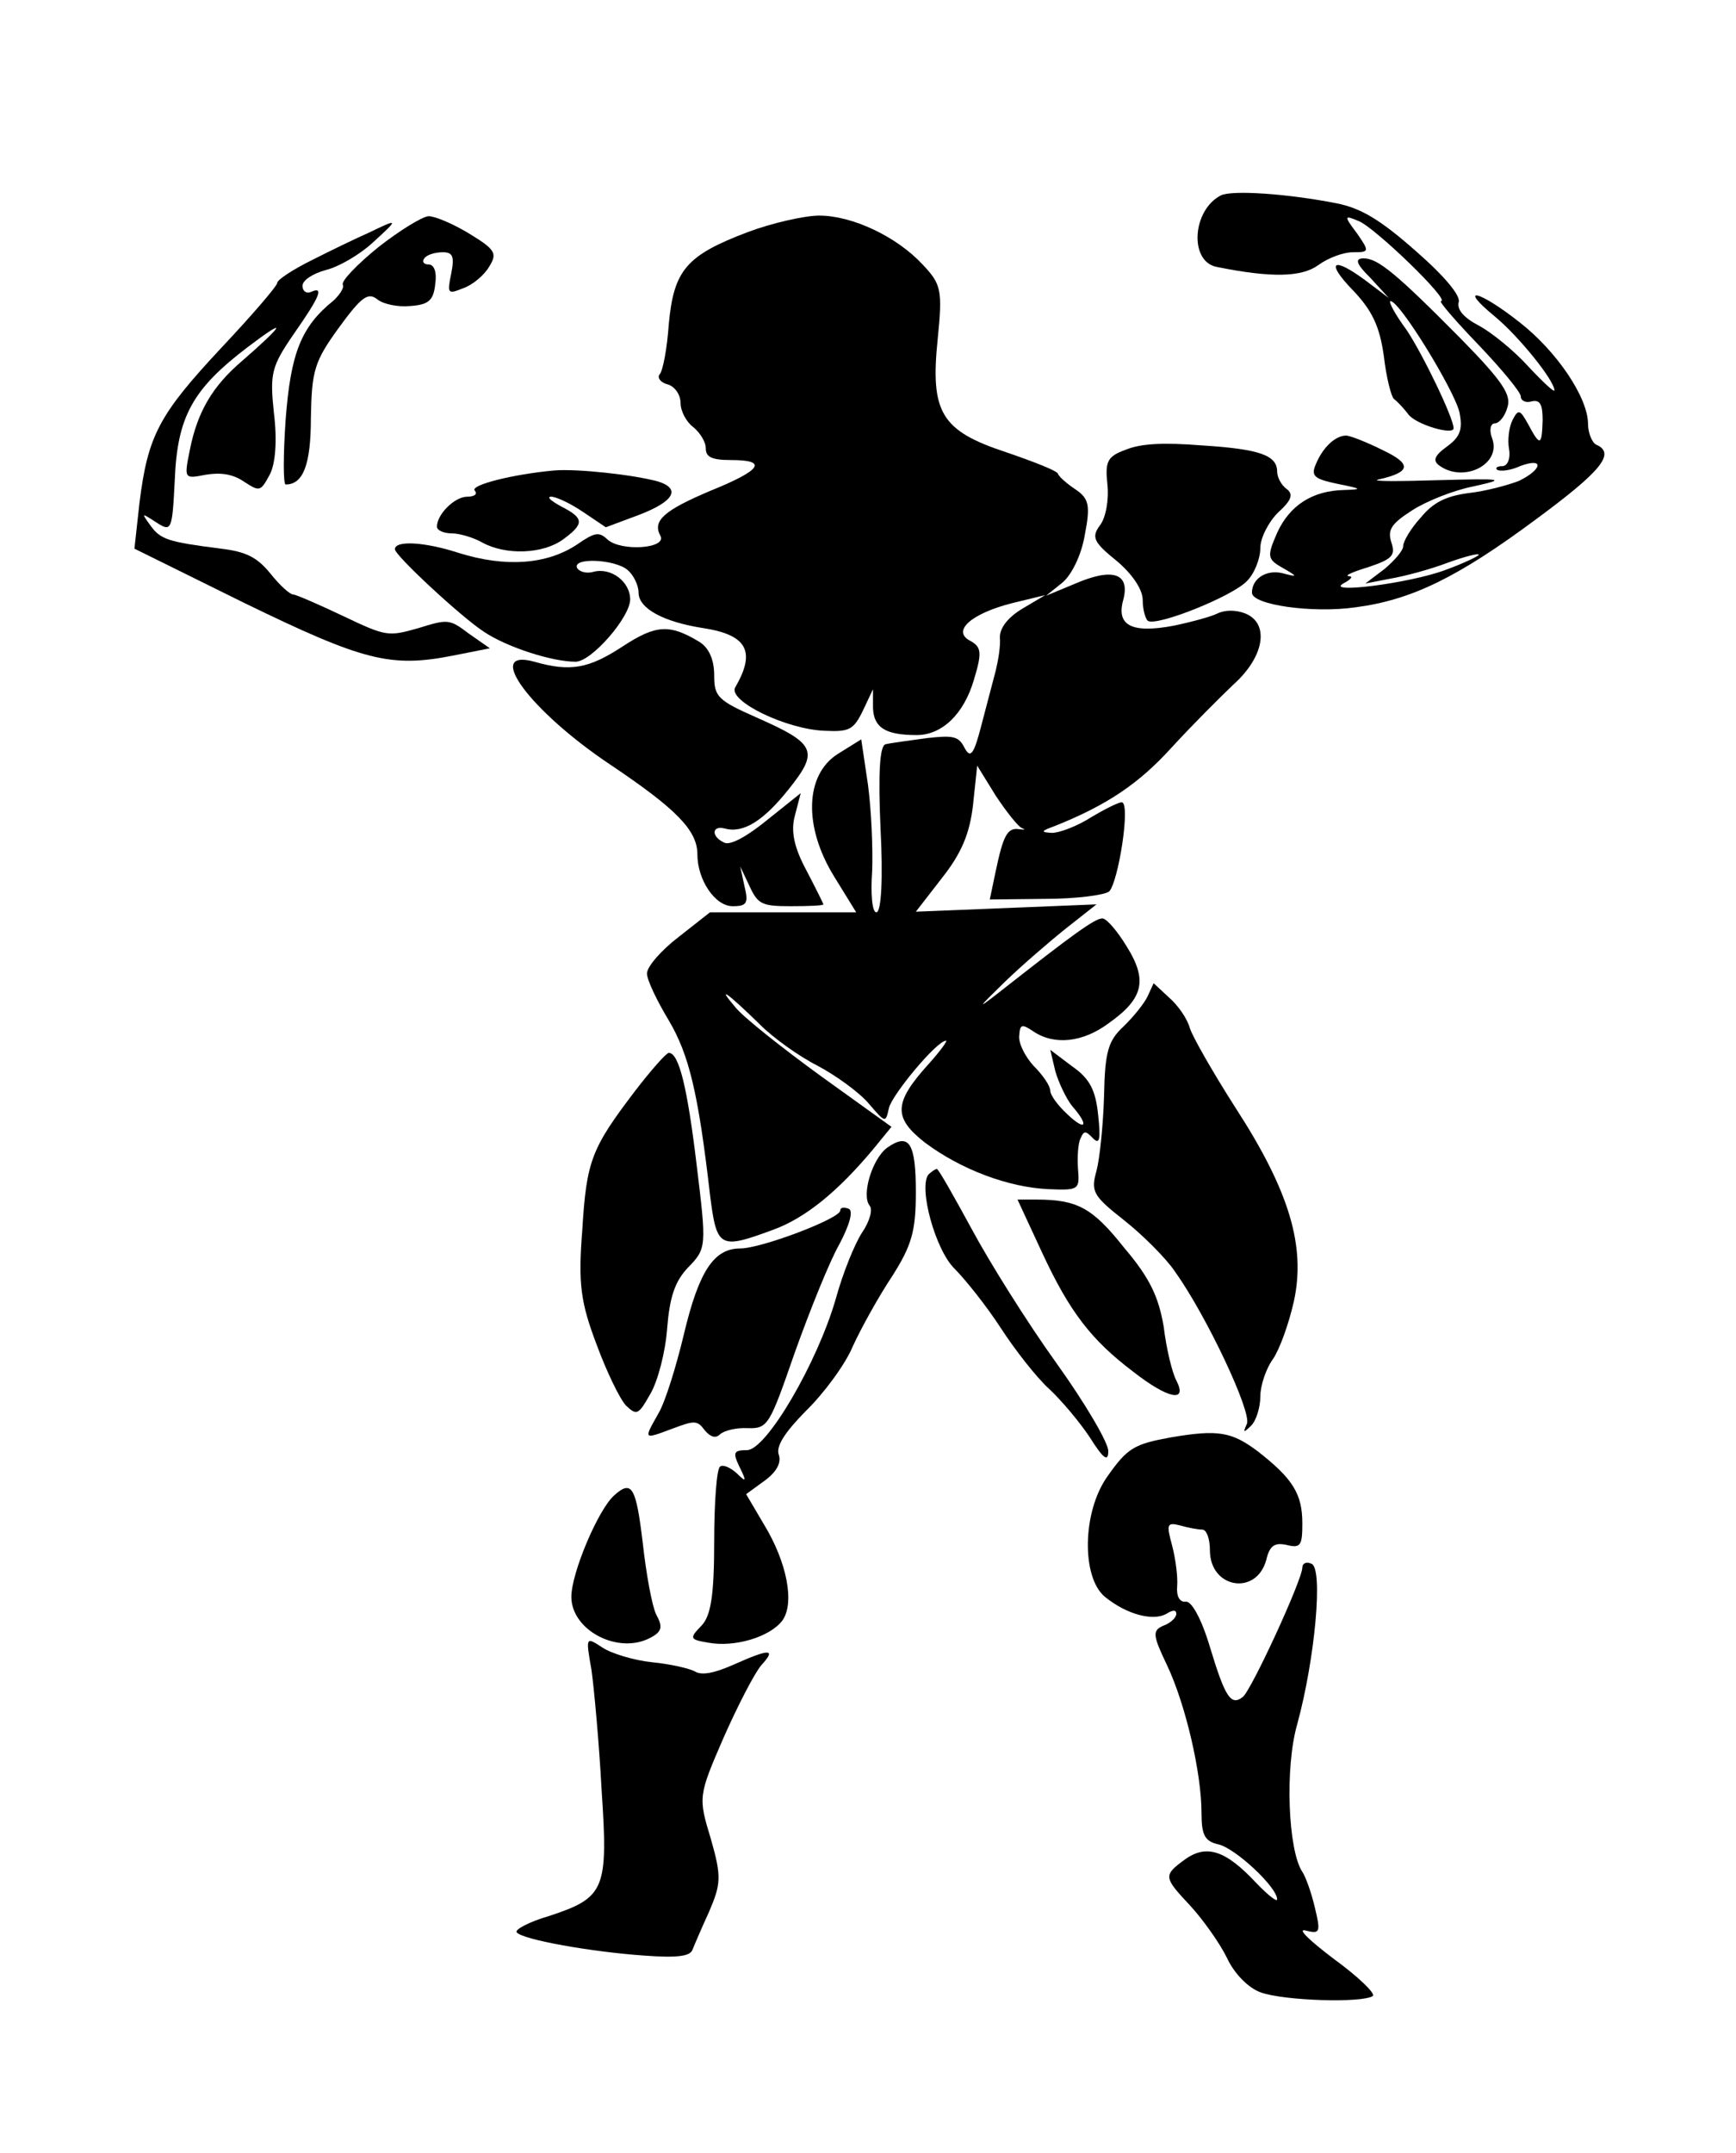 <?xml version="1.0" standalone="no"?>
<!DOCTYPE svg PUBLIC "-//W3C//DTD SVG 20010904//EN"
 "http://www.w3.org/TR/2001/REC-SVG-20010904/DTD/svg10.dtd">
<svg version="1.0" xmlns="http://www.w3.org/2000/svg"
 width="250pt" height="310pt" viewBox="0 0 250 310"
 preserveAspectRatio="xMidYMid meet">
<g transform="translate(0,310) scale(0.121,-0.088)"
fill="#000000" stroke="none">
<path d="M1453 3203 c-34 -24 -38 -108 -5 -117 65 -18 101 -17 121 3 12 12 30
21 41 21 20 0 20 1 5 31 -16 29 -15 30 2 20 19 -10 110 -131 98 -131 -3 0 17
-32 45 -72 27 -39 50 -77 50 -84 0 -7 6 -11 13 -8 10 3 13 -5 13 -31 -1 -42
-3 -43 -17 -7 -10 25 -12 26 -19 7 -4 -11 -6 -32 -4 -47 2 -16 -2 -28 -8 -28
-6 0 -9 -3 -6 -6 4 -3 16 -1 27 6 29 15 27 -5 -1 -24 -13 -7 -40 -17 -60 -20
-27 -5 -42 -15 -57 -40 -12 -18 -21 -39 -21 -47 0 -7 -10 -23 -22 -37 l-23
-24 30 8 c17 4 47 15 68 26 20 10 37 16 37 13 0 -2 -18 -14 -40 -25 -43 -22
-147 -40 -120 -21 8 6 11 11 5 11 -5 1 5 7 24 15 28 13 32 19 27 40 -5 21 0
31 25 53 17 15 50 33 73 39 39 12 37 13 -44 10 -47 -2 -78 -2 -70 1 39 12 41
25 6 48 -19 13 -39 24 -44 24 -13 0 -28 -20 -36 -47 -6 -19 -2 -24 26 -32 29
-8 30 -9 8 -10 -38 -1 -65 -25 -80 -70 -12 -38 -12 -43 6 -57 19 -15 19 -16 0
-9 -19 6 -36 -9 -36 -32 0 -20 72 -34 123 -24 67 12 122 49 215 144 78 79 95
108 72 122 -5 3 -10 19 -10 34 0 43 -37 119 -82 167 -48 52 -74 60 -29 9 29
-33 71 -105 71 -121 0 -4 -14 14 -31 39 -17 26 -44 56 -59 67 -18 13 -26 26
-24 38 3 10 -16 42 -51 84 -42 51 -65 70 -94 78 -59 16 -125 22 -138 13z"/>
<path d="M450 3118 c-25 -28 -44 -55 -42 -61 2 -5 -4 -17 -11 -26 -39 -43 -51
-87 -57 -194 -3 -59 -3 -107 0 -107 21 0 30 33 30 109 1 77 4 92 33 147 27 51
35 59 46 47 7 -8 25 -13 39 -11 22 2 28 9 30 36 2 19 -1 32 -8 32 -6 0 -8 5
-5 10 3 6 13 10 22 10 12 0 14 -7 10 -35 -5 -33 -4 -34 14 -24 11 5 25 21 31
35 10 22 8 28 -23 54 -19 16 -41 29 -49 29 -8 -1 -35 -24 -60 -51z"/>
<path d="M890 3143 c-73 -38 -88 -62 -94 -150 -2 -40 -7 -77 -11 -83 -3 -5 1
-13 9 -16 9 -3 16 -17 16 -31 0 -13 7 -31 15 -39 8 -9 15 -24 15 -35 0 -14 7
-19 30 -19 44 0 37 -16 -24 -50 -55 -32 -70 -49 -60 -74 8 -21 -47 -26 -63 -6
-10 13 -15 12 -36 -8 -36 -33 -85 -38 -141 -14 -40 18 -76 21 -76 6 0 -10 79
-111 106 -135 27 -25 81 -49 109 -49 19 0 65 73 65 102 0 29 -23 53 -44 45 -8
-3 -16 0 -19 6 -7 18 45 15 60 -3 7 -8 13 -25 13 -37 0 -26 30 -48 77 -58 52
-11 63 -38 38 -97 -9 -22 61 -69 107 -71 29 -2 34 2 45 33 l12 35 0 -31 c1
-32 15 -44 52 -44 30 0 56 34 68 90 10 45 9 54 -4 64 -23 16 1 45 50 62 l39
13 -27 -22 c-17 -14 -27 -31 -27 -47 1 -14 -2 -38 -5 -55 -3 -16 -11 -57 -17
-89 -9 -48 -13 -55 -20 -37 -7 19 -13 21 -45 16 -21 -4 -43 -8 -49 -10 -7 -2
-9 -47 -6 -139 3 -79 1 -136 -5 -136 -5 0 -7 30 -5 68 1 37 -1 100 -5 141 l-8
74 -28 -24 c-39 -34 -41 -119 -4 -201 l26 -58 -87 0 -87 0 -37 -40 c-21 -22
-38 -49 -38 -60 0 -11 12 -45 26 -77 24 -56 35 -118 49 -285 8 -87 11 -90 74
-58 39 19 78 63 120 132 l22 37 -84 83 c-46 46 -93 97 -102 113 -23 37 -9 23
29 -28 15 -21 46 -52 69 -68 22 -16 50 -44 61 -62 20 -32 20 -32 24 -7 4 22
57 110 68 110 2 0 -7 -17 -20 -37 -43 -65 -43 -89 -5 -130 43 -44 99 -73 147
-76 36 -2 37 -1 35 33 -1 19 0 42 3 50 4 13 6 13 15 0 8 -11 9 0 6 38 -3 41
-10 60 -31 80 l-26 27 6 -35 c4 -19 13 -45 20 -57 21 -33 16 -42 -6 -13 -11
14 -20 31 -20 38 0 8 -9 26 -20 41 -10 15 -18 37 -17 49 1 19 3 20 17 7 25
-23 59 -18 90 14 41 40 46 70 21 125 -11 25 -24 46 -29 46 -9 0 -35 -26 -122
-120 -28 -30 -27 -28 5 15 21 28 54 67 74 89 l36 39 -107 -6 -108 -6 31 55
c23 40 33 72 37 119 l5 65 22 -49 c13 -27 27 -51 31 -53 5 -3 4 -3 -3 -2 -14
3 -19 -10 -28 -69 l-7 -46 66 1 c36 0 70 6 76 12 11 15 26 146 15 146 -4 0
-20 -11 -37 -25 -16 -14 -37 -25 -46 -25 -14 1 -13 3 3 11 62 34 100 69 139
128 24 36 58 83 75 105 36 45 42 99 13 115 -11 6 -24 6 -33 0 -7 -5 -31 -14
-52 -20 -50 -13 -69 0 -60 43 8 43 -13 52 -57 26 l-35 -20 19 21 c11 12 23 45
27 78 7 49 5 60 -11 75 -10 9 -20 21 -21 26 -2 5 -30 20 -62 35 -77 35 -90 65
-81 185 6 81 4 90 -18 122 -31 46 -84 80 -123 80 -17 0 -56 -12 -85 -27z"/>
<path d="M439 3142 c-15 -9 -45 -29 -68 -45 -22 -15 -41 -32 -41 -37 0 -5 -30
-53 -67 -107 -74 -109 -87 -143 -97 -253 l-6 -75 131 -89 c142 -95 174 -106
248 -86 l44 12 -25 24 c-23 24 -25 24 -60 9 -36 -14 -38 -14 -90 20 -29 19
-56 35 -59 35 -4 0 -16 15 -27 34 -16 27 -29 36 -59 41 -63 11 -72 15 -84 38
-11 21 -11 21 7 5 18 -16 19 -14 22 69 3 104 21 149 87 218 48 50 44 38 -7
-23 -35 -41 -53 -83 -62 -145 -7 -48 -7 -48 19 -41 18 4 32 1 45 -11 19 -17
20 -17 31 11 7 18 9 57 5 101 -5 65 -3 76 24 130 31 61 36 78 20 68 -5 -3 -10
1 -10 10 0 9 12 20 28 26 15 5 40 25 55 44 32 40 32 41 -4 17z"/>
<path d="M1631 3068 l22 -33 -27 28 c-40 41 -49 32 -16 -15 23 -33 32 -59 37
-108 3 -36 9 -67 12 -70 3 -3 11 -14 17 -25 9 -17 54 -35 54 -23 0 17 -37 122
-56 161 -14 26 -22 47 -19 47 11 0 76 -146 82 -182 4 -28 1 -40 -15 -56 -15
-15 -17 -23 -9 -31 29 -29 74 2 63 44 -4 14 -2 25 3 25 5 0 12 11 15 26 5 20
-5 42 -55 112 -77 107 -99 132 -116 132 -11 0 -9 -9 8 -32z"/>
<path d="M1340 2787 c-22 -11 -25 -19 -22 -57 2 -25 -2 -55 -9 -67 -10 -19 -8
-27 20 -58 19 -22 31 -47 31 -64 0 -15 3 -30 6 -34 10 -10 101 40 118 65 9 12
16 37 16 54 0 17 10 43 21 58 16 20 19 30 10 39 -6 6 -11 19 -11 28 0 27 -21
37 -90 43 -46 5 -72 3 -90 -7z"/>
<path d="M660 2753 c-49 -6 -101 -24 -95 -33 4 -6 -1 -10 -9 -10 -15 0 -36
-29 -36 -49 0 -6 8 -11 18 -11 9 0 26 -7 36 -15 28 -21 72 -19 96 5 26 26 25
35 -2 54 -12 9 -18 16 -12 16 6 0 23 -11 38 -25 l27 -25 39 20 c42 22 51 43
23 55 -29 11 -96 21 -123 18z"/>
<path d="M741 2465 c-40 -36 -62 -42 -105 -25 -61 23 -5 -81 91 -169 78 -72
103 -107 103 -146 0 -42 21 -85 42 -85 17 0 19 5 14 33 l-5 32 11 -32 c10 -30
15 -33 49 -33 22 0 39 1 39 3 0 1 -9 26 -20 55 -15 38 -19 65 -14 90 l7 37
-40 -44 c-24 -27 -44 -42 -51 -37 -16 10 -15 29 1 23 22 -8 46 13 76 65 36 62
32 74 -39 117 -46 28 -50 34 -50 69 0 25 -6 44 -17 54 -36 30 -52 29 -92 -7z"/>
<path d="M1366 1893 c-4 -12 -17 -34 -29 -50 -18 -23 -22 -41 -23 -113 -1 -47
-5 -102 -9 -123 -7 -34 -4 -41 33 -81 22 -24 49 -61 60 -83 38 -73 92 -231 86
-250 -5 -15 -4 -15 5 -3 6 8 11 30 11 48 0 18 7 46 15 61 8 16 19 58 25 95 14
89 -5 179 -69 315 -27 58 -52 118 -55 132 -3 15 -14 37 -25 50 l-18 23 -7 -21z"/>
<path d="M756 1738 c-52 -94 -58 -114 -63 -228 -5 -88 -2 -118 17 -187 12 -45
28 -90 35 -100 13 -17 15 -15 29 19 9 21 18 69 20 107 3 51 9 77 25 100 22 31
22 34 10 169 -11 126 -21 182 -33 182 -3 0 -21 -28 -40 -62z"/>
<path d="M1056 1645 c-18 -18 -31 -78 -21 -95 4 -6 0 -26 -9 -44 -9 -19 -23
-67 -31 -107 -22 -106 -83 -249 -106 -249 -16 0 -17 -4 -9 -27 9 -25 8 -26 -3
-11 -8 10 -17 15 -20 11 -4 -3 -7 -59 -7 -122 0 -89 -4 -122 -15 -138 -15 -21
-14 -23 8 -28 31 -8 73 9 88 36 15 28 6 95 -22 158 l-21 49 22 22 c14 14 20
29 17 42 -4 14 7 37 32 72 21 28 47 76 56 106 10 30 31 82 47 115 23 50 28 73
28 137 0 81 -8 98 -34 73z"/>
<path d="M1105 1601 c-12 -21 8 -123 31 -154 13 -18 38 -61 55 -97 17 -36 42
-80 57 -99 15 -19 37 -55 49 -80 16 -35 22 -41 22 -23 1 12 -27 78 -62 145
-35 67 -80 166 -101 220 -21 53 -39 97 -41 97 -2 0 -6 -4 -10 -9z"/>
<path d="M1240 1474 c33 -98 59 -144 109 -196 41 -44 65 -51 51 -14 -5 13 -12
53 -15 88 -6 48 -16 79 -47 129 -38 66 -56 79 -105 79 l-22 0 29 -86z"/>
<path d="M1000 1542 c0 -13 -94 -62 -119 -62 -31 0 -49 -36 -67 -140 -9 -52
-22 -110 -30 -129 -18 -44 -19 -44 16 -26 27 14 30 14 39 -3 7 -11 13 -13 18
-6 5 6 19 11 33 10 24 -1 26 5 56 124 18 69 41 148 53 177 12 31 17 55 11 58
-6 3 -10 2 -10 -3z"/>
<path d="M1394 1171 c-44 -11 -52 -17 -76 -64 -30 -58 -31 -165 -3 -197 26
-29 57 -40 73 -28 8 7 12 7 12 0 0 -6 -7 -15 -15 -19 -14 -8 -13 -16 4 -65 22
-64 41 -176 41 -242 0 -36 4 -46 20 -51 20 -6 70 -70 70 -90 0 -5 -11 7 -25
27 -36 53 -59 64 -85 38 -26 -26 -25 -29 7 -76 14 -21 34 -59 43 -84 9 -27 26
-50 40 -57 27 -14 122 -18 134 -6 3 4 -17 31 -46 60 -29 30 -45 51 -34 47 17
-6 18 -3 11 37 -4 24 -11 51 -15 59 -17 35 -21 171 -6 242 21 106 31 254 17
262 -6 4 -11 1 -11 -6 0 -20 -61 -202 -71 -212 -14 -15 -21 0 -39 82 -10 46
-22 76 -29 74 -7 -1 -11 9 -10 25 1 16 -2 46 -6 67 -7 35 -6 38 9 33 10 -4 22
-7 27 -7 5 0 9 -15 9 -34 0 -62 55 -75 67 -16 4 24 10 29 24 25 17 -6 19 -1
19 35 0 48 -11 73 -53 118 -31 32 -47 36 -103 23z"/>
<path d="M731 1076 c-19 -23 -51 -127 -51 -166 0 -55 56 -95 94 -67 14 10 15
18 7 38 -5 14 -12 67 -16 117 -8 92 -13 104 -34 78z"/>
<path d="M704 790 c3 -30 9 -118 12 -196 8 -163 4 -176 -62 -206 -25 -10 -42
-23 -39 -27 7 -12 89 -32 152 -38 39 -4 54 -1 57 9 2 7 11 36 20 63 14 45 15
57 2 119 -15 68 -15 70 15 165 17 53 37 106 45 119 18 27 11 28 -33 1 -23 -14
-38 -18 -46 -11 -7 5 -29 12 -51 15 -21 3 -48 14 -59 24 -20 18 -20 18 -13
-37z"/>
</g>
</svg>
